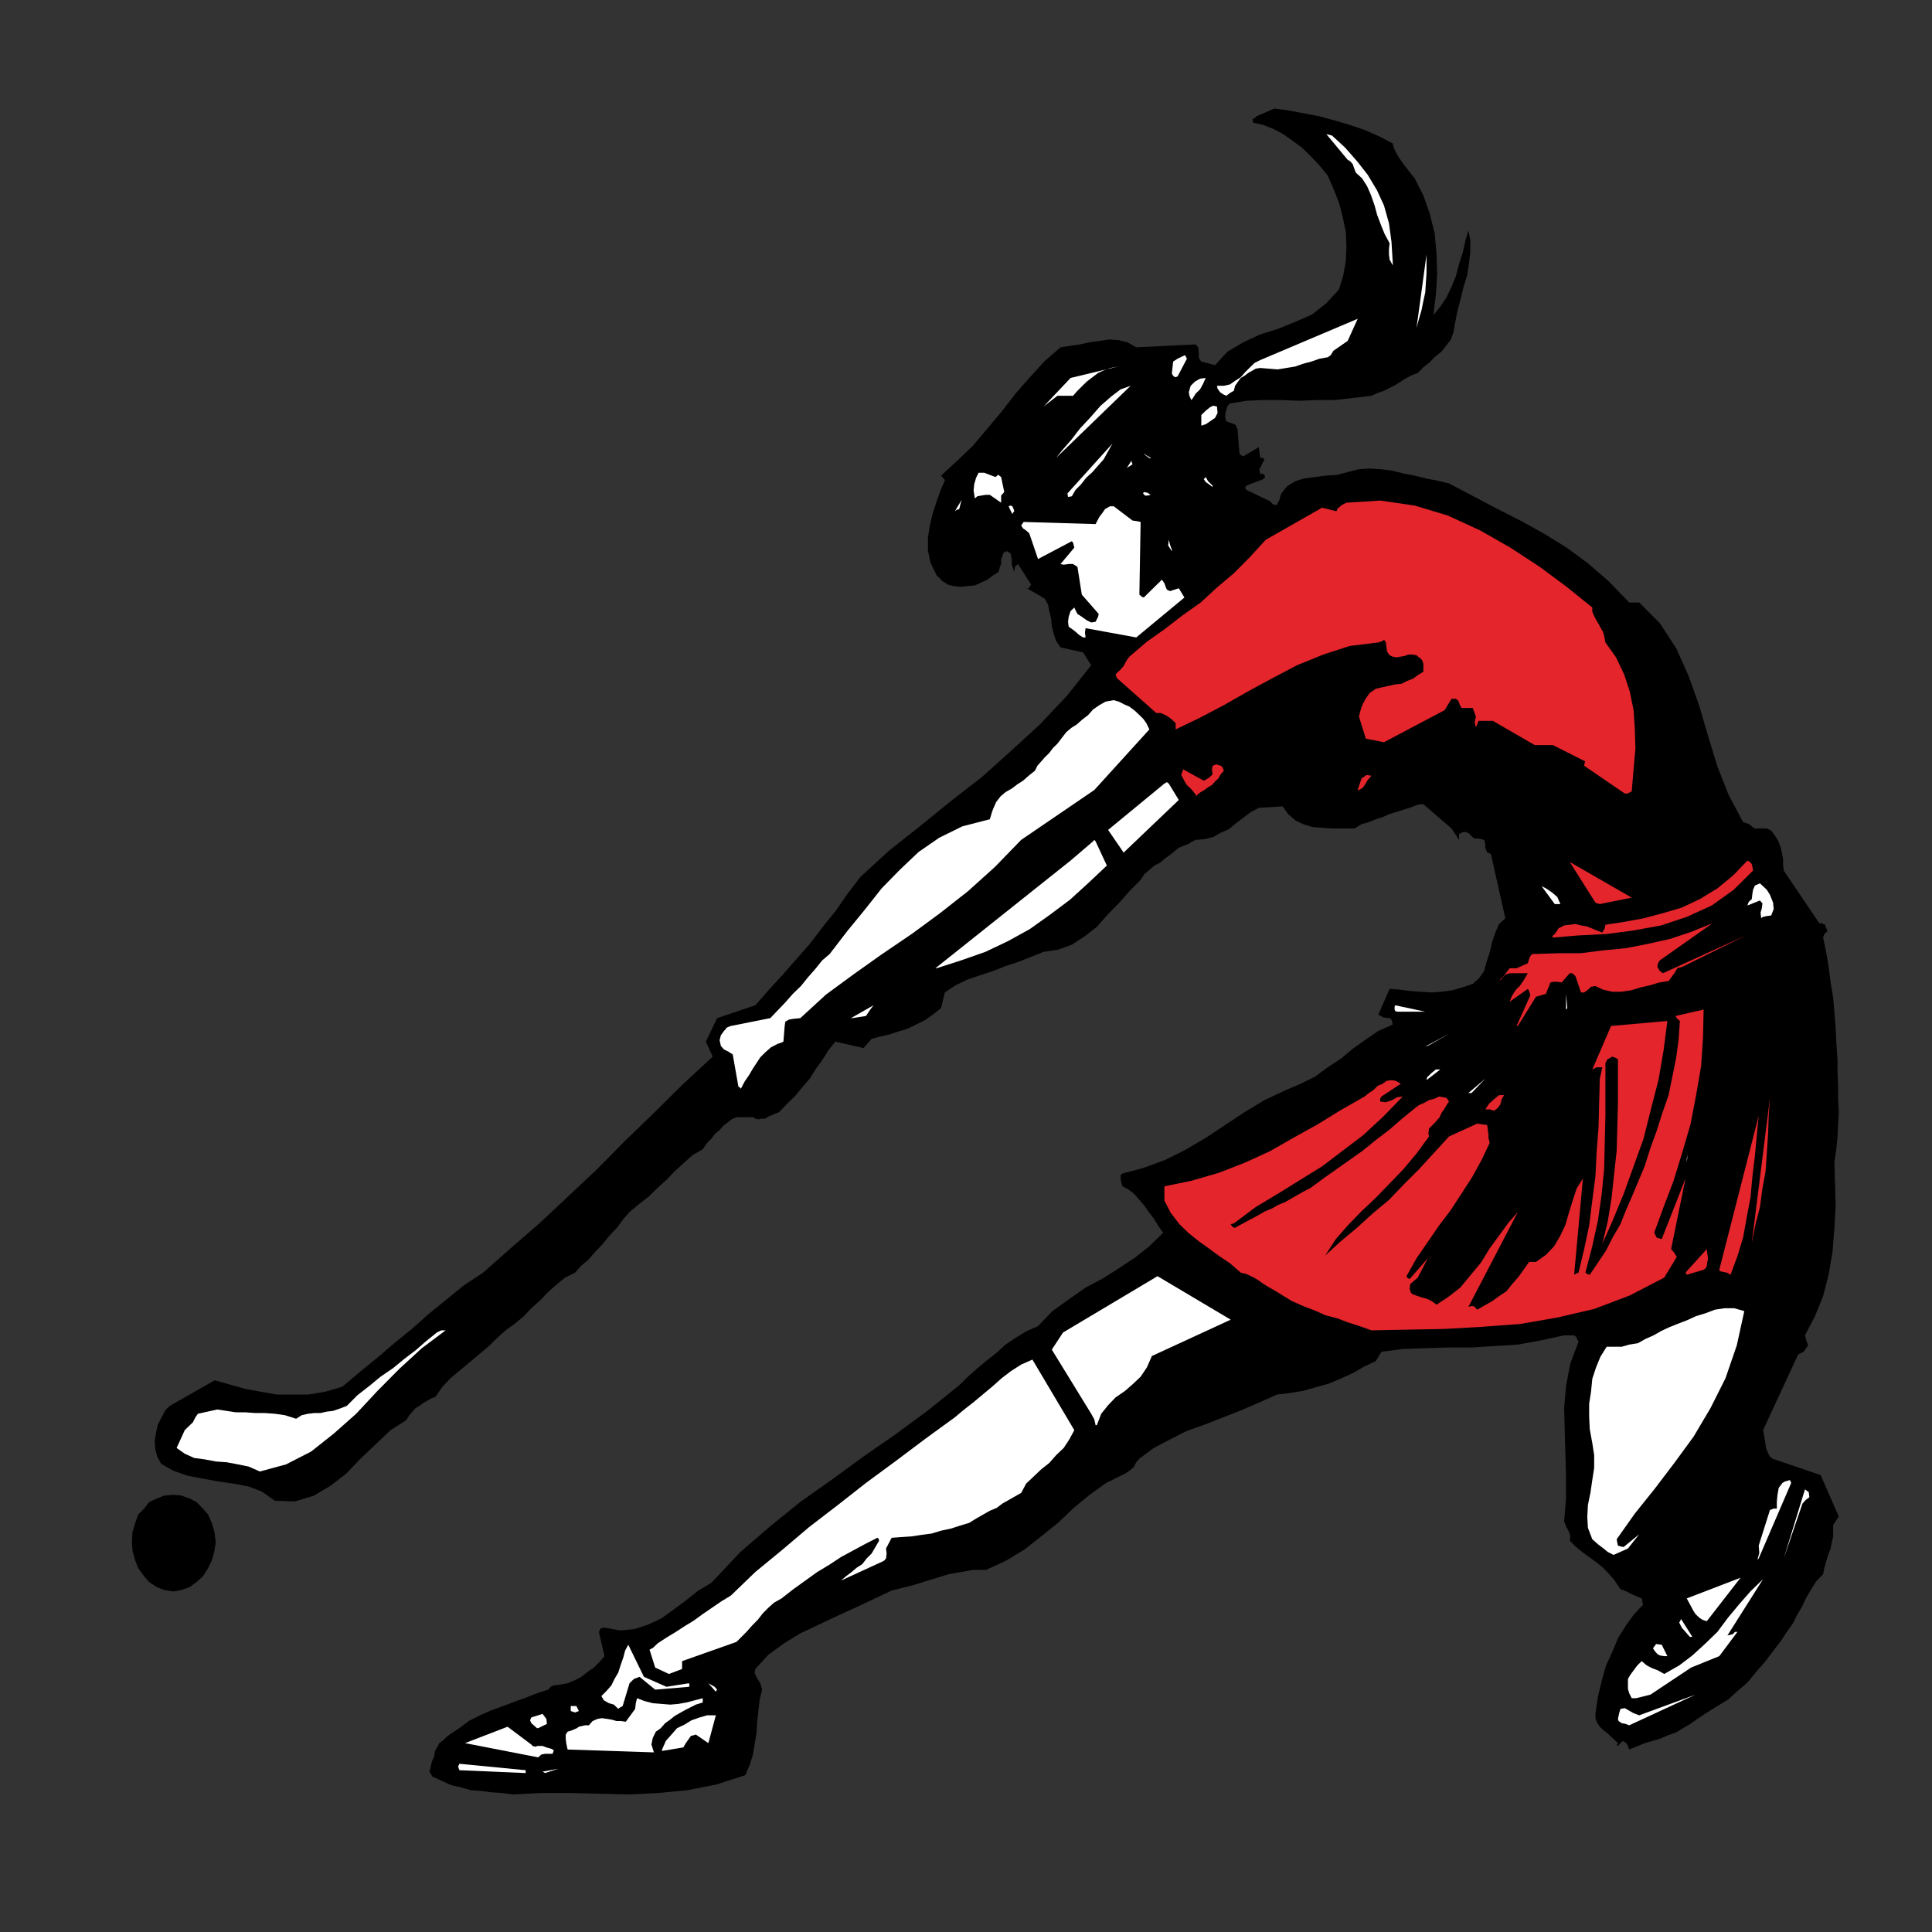 <?xml version="1.0" encoding="utf-8"?>
<!-- Generator: Adobe Illustrator 14.0.0, SVG Export Plug-In . SVG Version: 6.00 Build 43363)  -->
<!DOCTYPE svg PUBLIC "-//W3C//DTD SVG 1.1//EN" "http://www.w3.org/Graphics/SVG/1.1/DTD/svg11.dtd">
<svg version="1.1" id="Calque_1" xmlns="http://www.w3.org/2000/svg" xmlns:xlink="http://www.w3.org/1999/xlink" x="0px" y="0px"
	 width="500px" height="500px" viewBox="0 0 500 500" enable-background="new 0 0 500 500" xml:space="preserve">
<rect x="0" y="0" width="500" height="500" fill="#333333" stroke="none"/>
<g>
	<polygon fill-rule="evenodd" clip-rule="evenodd" points="132.81,464.399 140.095,464.03 147.542,464.03 155.151,464.215 
		162.923,464.399 170.37,464.03 177.979,463.293 185.426,461.818 192.874,459.419 194.007,456.835 194.817,454.254 195.302,451.303 
		195.788,448.534 195.95,445.581 196.274,442.816 196.597,439.863 197.245,437.279 196.759,435.62 195.95,434.327 195.302,433.037 
		195.464,431.932 198.864,428.241 202.912,425.288 207.121,422.704 211.816,420.492 216.511,418.276 221.368,416.063 
		226.063,413.851 230.758,411.635 233.672,410.897 236.586,410.16 239.5,409.238 242.576,408.313 245.491,407.392 248.729,406.839 
		251.805,406.285 255.204,406.285 260.386,403.886 265.242,400.935 269.451,397.615 273.822,394.11 277.87,390.236 281.917,386.914 
		286.288,383.777 291.146,381.379 292.279,380.64 293.412,379.719 294.06,378.426 294.869,377.504 298.594,374.735 302.802,372.523 
		307.173,370.309 311.868,368.649 316.564,366.803 321.259,364.959 325.954,362.929 330.486,360.9 333.724,360.531 337.123,359.977 
		340.363,359.055 343.763,358.133 346.839,356.843 350.076,355.364 352.99,353.705 356.065,352.228 356.715,351.121 
		357.523,349.831 363.19,349.094 369.018,348.909 375.009,348.722 380.999,348.722 386.828,348.353 392.817,347.984 
		398.808,346.878 404.798,345.588 406.255,345.588 407.388,345.588 407.874,345.956 408.521,347.247 406.417,352.784 
		405.283,358.686 404.798,364.406 404.96,370.492 405.121,376.214 405.283,382.116 405.283,387.836 404.798,393.738 
		405.283,395.032 406.094,396.507 406.417,397.615 406.255,398.721 407.713,400.195 409.493,401.674 411.273,402.964 
		413.054,404.255 414.673,405.548 416.293,407.207 417.749,408.87 419.369,411.267 420.826,411.819 422.283,412.56 423.577,413.113 
		424.872,413.666 425.034,414.403 425.196,415.325 422.769,417.908 420.662,420.86 418.72,423.998 417.263,427.504 415.644,431.006 
		414.512,435.067 413.54,439.126 412.893,443.554 412.893,444.659 413.379,445.95 414.025,446.875 414.997,447.797 415.969,448.534 
		416.939,449.456 417.749,450.195 418.72,451.118 418.396,451.671 418.72,451.855 419.043,451.486 419.369,451.118 420.016,450.563 
		420.662,450.933 421.149,451.486 421.635,452.777 425.683,451.118 427.625,450.563 429.567,450.011 431.672,449.087 
		433.777,448.35 435.558,447.243 437.501,446.134 439.281,444.844 441.224,443.554 444.138,441.707 447.214,439.863 
		449.644,437.647 452.233,435.436 454.5,432.669 456.767,430.084 458.871,427.315 460.977,424.551 462.432,422.335 463.889,420.308 
		465.022,418.092 466.318,415.878 467.452,413.481 468.748,411.267 470.042,409.238 471.823,407.392 472.147,405.732 
		472.632,404.07 473.118,402.411 473.766,400.75 474.09,399.09 474.414,397.615 474.414,396.138 474.414,394.663 475.871,392.448 
		471.175,381.747 458.709,377.504 457.899,376.767 457.575,376.029 457.09,374.92 456.929,373.998 456.767,372.893 456.605,371.786 
		456.442,370.861 456.281,370.124 465.346,350.568 465.995,350.199 466.804,349.831 467.291,349.094 467.938,348.168 
		467.452,346.878 467.129,345.588 469.718,340.605 471.823,335.44 473.28,329.719 474.251,324.002 474.737,317.912 475.061,312.01 
		474.898,306.105 474.737,300.757 475.223,297.435 475.547,294.298 475.708,290.977 475.871,287.84 475.708,284.335 
		475.708,281.013 475.547,277.508 475.547,274.189 475.223,269.76 475.061,265.885 474.737,262.011 474.414,258.137 
		473.766,254.262 473.28,250.388 472.632,246.514 471.823,242.641 472.147,241.717 472.957,240.979 472.632,240.242 
		472.309,239.319 471.499,238.95 470.852,238.95 461.623,225.297 461.462,223.822 461.462,222.346 461.139,220.685 460.813,219.21 
		460.166,217.549 459.356,216.258 458.386,214.966 457.252,214.413 454.014,214.413 452.72,213.305 451.101,212.752 
		447.376,205.741 444.461,198.362 442.034,190.429 439.767,182.68 437.015,174.931 433.777,167.736 429.567,161.279 
		424.226,155.928 422.93,155.928 421.635,155.928 416.293,150.394 410.95,145.781 405.444,141.723 399.777,138.217 393.788,134.896 
		387.636,131.76 381.322,128.439 375.009,125.118 371.933,124.379 369.018,123.827 366.104,123.089 363.19,122.536 360.275,121.798 
		357.361,121.428 354.447,121.244 351.695,121.428 348.781,122.167 346.028,122.904 343.114,123.089 340.363,123.458 
		337.449,123.827 335.181,124.565 333.077,125.856 331.62,127.701 331.296,128.623 331.134,129.362 330.811,129.915 
		330.486,130.653 330.001,130.653 329.354,130.468 328.867,129.915 328.706,129.73 322.555,126.779 322.229,126.225 
		322.555,125.671 326.925,124.011 327.411,123.458 327.248,122.904 326.601,122.536 326.115,122.72 325.954,121.428 
		326.439,120.506 326.763,119.768 327.248,119.03 326.763,118.476 326.115,118.476 325.792,115.709 321.744,118.107 
		321.098,117.738 320.771,117.37 320.287,111.097 319.802,109.99 318.991,109.621 318.021,109.251 317.372,109.067 317.049,107.776 
		317.211,106.669 317.534,105.377 318.183,104.455 322.555,103.717 326.925,103.532 331.458,103.532 336.315,103.717 
		340.849,103.532 345.543,103.532 350.238,102.979 354.934,102.425 356.552,101.688 358.171,101.134 359.629,100.396 
		361.084,99.658 362.541,98.736 363.998,97.813 365.456,97.075 366.913,96.522 368.37,95.045 369.989,93.755 371.446,92.278 
		373.065,90.987 374.36,89.327 375.493,87.85 376.143,86.005 376.466,84.16 377.112,80.84 377.923,77.704 378.731,74.382 
		379.703,71.246 380.188,68.11 380.514,65.158 380.514,62.206 380.026,59.623 379.219,62.39 378.569,65.342 377.6,68.294 
		376.789,71.431 375.655,74.198 374.36,76.966 372.742,79.364 370.961,81.578 371.609,76.228 371.933,71.062 371.771,65.527 
		371.284,60.361 369.989,55.195 368.37,50.583 366.104,46.155 363.352,42.65 362.057,40.805 361.41,39.698 360.761,38.407 
		360.438,37.115 356.876,35.27 353.151,33.61 349.268,32.318 345.543,31.211 341.495,30.104 337.61,29.366 333.724,28.628 
		329.84,28.075 325.144,30.104 324.82,30.473 324.497,30.658 324.174,30.842 324.335,31.765 326.925,32.318 329.677,33.425 
		332.105,34.717 334.696,36.562 336.962,38.222 339.229,40.436 341.333,42.65 343.601,45.417 345.059,48.738 346.515,52.428 
		347.485,56.118 348.296,59.993 348.458,63.682 348.296,67.557 347.647,71.246 346.515,74.937 343.275,78.441 339.553,81.394 
		335.343,83.238 330.811,85.083 326.115,86.559 321.744,88.588 317.695,90.987 314.458,94.493 310.897,93.57 310.249,92.647 
		310.249,91.356 310.088,89.88 309.439,89.142 294.06,89.88 291.793,88.588 289.526,88.035 287.098,87.85 284.67,88.219 
		281.917,88.588 279.489,89.142 276.898,89.511 274.47,89.88 270.423,93.385 266.537,97.628 262.813,101.872 259.252,106.484 
		255.527,110.912 251.805,115.34 247.757,119.214 243.548,123.089 243.709,123.273 244.195,123.827 244.519,124.195 
		244.519,124.379 243.386,126.963 242.415,129.73 241.443,132.682 240.633,136.003 240.148,139.14 240.148,142.46 240.795,145.597 
		242.415,148.918 243.224,149.655 243.872,150.394 244.519,150.763 245.329,151.316 246.786,151.685 248.567,151.87 
		250.347,151.685 252.29,151.5 253.909,150.763 255.527,150.025 256.985,148.918 258.442,147.996 258.767,146.704 259.09,145.966 
		259.09,144.858 259.413,143.937 259.737,143.014 260.547,142.645 261.519,143.199 261.842,144.674 261.842,146.15 262.489,147.996 
		262.651,146.704 263.461,145.966 266.861,151.316 266.698,151.5 266.375,152.054 265.89,152.422 265.727,152.238 269.29,154.268 
		270.423,155.006 271.232,156.482 271.556,158.143 272.042,160.172 272.203,162.017 272.689,164.046 273.338,165.891 
		274.47,167.552 280.298,168.843 282.403,172.164 276.089,180.097 269.128,187.477 261.681,194.303 254.071,201.129 
		245.976,207.402 238.043,213.859 230.11,220.132 222.663,226.958 219.425,231.201 216.349,235.629 212.949,239.872 
		209.549,244.302 205.988,248.36 202.426,252.419 198.864,256.293 195.464,260.167 185.588,263.488 182.674,269.575 
		184.455,273.449 176.684,280.645 169.236,288.024 161.79,295.22 154.504,302.6 147.057,309.61 139.771,316.438 132.324,322.896 
		125.039,329.351 120.02,332.672 115.487,336.362 110.953,340.052 106.583,343.927 102.049,347.615 97.516,351.49 92.983,355.18 
		88.612,358.87 84.24,360.163 79.869,360.9 75.661,360.9 71.612,360.9 67.403,360.163 63.355,359.423 59.47,358.317 55.585,357.211 
		43.928,363.853 42.795,364.959 41.823,366.803 40.852,368.649 40.366,370.861 40.042,372.893 40.204,375.107 40.69,376.951 
		41.662,378.797 44.899,380.64 48.624,381.932 52.509,382.671 56.556,383.408 60.442,383.962 64.327,384.699 67.727,385.989 
		71.127,388.389 76.308,388.573 81.164,387.099 85.536,384.515 89.583,381.379 93.308,377.504 97.192,373.814 101.078,370.124 
		105.125,367.543 105.935,366.249 106.745,365.328 107.554,364.406 108.525,363.853 109.497,363.113 110.468,362.561 
		111.439,362.008 112.735,361.453 114.516,358.87 116.621,356.658 119.049,354.627 121.477,352.6 123.906,350.568 126.334,348.537 
		128.601,346.325 130.867,344.295 133.134,342.636 135.4,340.789 137.505,338.577 139.771,336.546 141.876,334.334 143.981,332.487 
		146.248,330.644 148.838,329.351 150.294,327.691 152.238,326.03 154.019,324.002 155.962,321.971 157.742,319.759 
		159.685,317.728 161.304,315.516 162.923,313.669 165.351,311.642 167.941,309.61 170.208,307.396 172.475,305.368 174.58,303.152 
		177.008,300.94 179.275,298.91 181.865,297.435 182.998,295.772 184.131,294.667 185.103,293.376 186.236,292.451 187.208,291.346 
		188.179,290.608 189.312,289.687 190.607,289.134 194.979,289.134 195.464,289.502 196.274,289.687 197.083,289.502 
		198.055,289.502 198.864,288.949 199.835,288.578 200.645,288.209 201.616,287.84 203.721,285.628 205.826,283.598 
		207.606,281.385 209.549,279.17 211.168,276.586 212.787,274.374 214.406,271.79 216.187,269.575 223.473,271.237 225.577,268.838 
		227.682,268.284 230.11,267.731 232.377,266.994 234.805,266.254 237.071,265.147 239.338,264.042 241.443,262.563 
		243.548,260.904 244.519,256.847 247.271,254.999 250.347,253.524 253.586,252.419 256.985,251.31 260.224,250.02 263.623,248.913 
		266.861,247.62 270.099,246.33 273.822,245.776 277.384,244.486 280.784,242.272 283.86,239.872 286.611,236.736 289.526,233.784 
		292.279,230.648 295.192,227.696 296.164,226.22 297.46,225.113 298.756,224.006 300.213,223.268 301.506,222.162 302.802,221.239 
		303.936,220.316 305.069,219.394 306.363,218.841 307.496,218.471 308.307,217.918 309.439,217.365 311.706,217.18 
		313.973,216.627 315.915,215.52 318.021,214.598 319.802,213.121 321.744,211.646 323.687,210.169 325.792,209.063 
		331.943,208.693 333.4,210.723 335.343,212.383 337.286,213.305 339.715,214.043 342.144,214.228 344.733,214.413 347.485,214.413 
		350.562,214.413 352.343,213.305 354.285,212.752 356.065,212.015 357.847,211.46 359.465,210.723 361.248,210.169 
		363.028,209.616 364.81,209.063 365.78,208.693 366.751,208.324 367.562,208.14 368.37,208.14 375.655,214.413 377.6,217.365 
		377.6,215.888 378.569,215.335 379.38,215.335 380.188,215.704 380.676,216.258 381.484,216.996 382.618,216.996 384.075,217.365 
		384.236,217.733 384.398,218.471 384.398,219.394 384.883,220.685 385.209,220.685 385.855,221.055 389.579,237.658 
		387.959,239.135 386.989,241.349 386.179,243.747 385.532,246.514 384.722,248.913 384.075,251.31 382.779,253.156 381.16,254.631 
		378.408,255.556 375.818,256.293 373.065,256.662 370.476,256.847 367.724,256.662 364.971,256.478 362.218,256.109 
		359.629,255.925 356.715,262.563 358.008,263.305 359.629,263.488 360.114,263.857 360.438,265.147 356.715,266.81 
		353.476,269.022 350.076,271.422 347,274.005 343.601,276.218 340.363,278.617 336.639,280.46 332.753,282.123 327.248,284.703 
		322.067,287.84 317.049,291.161 312.031,294.482 306.688,297.619 301.506,300.203 296.003,302.231 290.497,303.706 
		290.013,304.078 290.013,305 290.174,305.921 290.497,307.027 291.954,307.767 293.412,308.873 294.707,310.348 296.164,312.01 
		297.298,313.669 298.594,315.332 299.726,317.175 301.021,319.021 297.46,322.524 293.735,325.477 289.526,328.244 
		285.479,330.828 280.946,333.225 276.737,336.178 272.365,339.314 268.642,343.189 265.727,344.479 262.976,346.141 
		260.224,347.984 257.794,350.199 255.204,352.228 252.776,354.259 250.509,356.286 248.242,358.502 239.986,365.144 
		231.729,371.229 223.473,376.951 215.377,382.855 207.282,388.573 199.512,394.848 191.579,401.674 184.131,409.607 
		180.731,411.635 177.493,414.219 174.255,416.617 171.179,418.83 167.618,420.492 164.218,421.598 160.495,421.967 
		156.447,421.229 155.476,421.414 154.989,422.335 156.447,428.609 155.151,430.084 153.695,431.562 152.076,432.669 
		150.457,433.959 148.676,434.881 146.895,435.62 144.952,435.989 143.333,436.173 142.524,436.542 141.876,437.279 
		138.962,438.201 136.21,439.311 133.134,440.416 130.219,441.522 127.144,442.632 124.229,443.922 121.315,445.396 
		118.887,447.243 117.753,447.98 116.621,448.719 115.648,449.456 114.677,450.38 113.706,451.118 113.22,452.04 112.572,453.146 
		112.411,454.438 111.763,455.913 111.439,457.388 111.116,458.497 111.925,459.787 114.354,460.894 116.782,462.003 
		119.21,462.556 121.801,463.293 124.391,463.478 127.144,463.847 129.896,464.03 132.81,464.399 	"/>
	<polygon fill-rule="evenodd" clip-rule="evenodd" fill="#FFFFFF" points="136.048,458.866 136.048,458.497 136.048,458.129 
		118.887,456.466 118.563,457.203 118.887,458.129 136.048,458.866 	"/>
	<polygon fill-rule="evenodd" clip-rule="evenodd" fill="#FFFFFF" points="141.067,458.866 144.466,457.76 140.419,458.497 
		140.743,458.682 141.067,458.866 	"/>
	<polygon fill-rule="evenodd" clip-rule="evenodd" fill="#FFFFFF" points="139.286,454.807 140.095,454.069 141.067,453.886 
		142.038,453.886 143.009,453.886 143.333,452.961 142.686,452.593 141.39,452.224 140.419,451.855 139.124,451.855 138.477,452.04 
		137.829,451.855 137.505,451.486 131.353,446.875 120.344,451.118 139.286,454.807 	"/>
	<polygon fill-rule="evenodd" clip-rule="evenodd" fill="#FFFFFF" points="169.236,453.515 168.589,451.486 168.913,449.824 
		169.723,448.165 171.018,447.243 172.151,445.95 173.446,445.028 174.58,444.106 175.874,443.369 177.17,442.632 178.627,441.891 
		180.084,441.153 181.865,440.601 181.865,440.232 181.865,439.495 179.76,440.048 177.656,440.601 175.551,440.97 173.446,441.153 
		171.179,440.97 168.913,440.785 166.808,440.232 164.866,439.495 164.542,440.785 164.38,442.26 161.952,445.581 160.656,445.396 
		159.523,445.396 158.228,445.028 157.094,444.844 155.799,444.659 154.666,444.844 153.371,445.396 152.399,446.506 
		151.428,446.506 150.619,446.69 149.809,446.875 149.323,447.243 148.028,447.797 146.895,448.165 146.41,448.902 146.41,450.011 
		146.571,451.303 146.895,452.777 169.236,453.515 	"/>
	<polygon fill-rule="evenodd" clip-rule="evenodd" fill="#FFFFFF" points="171.341,453.146 176.847,452.224 177.493,451.118 
		178.141,450.195 178.789,449.271 180.084,448.902 183.322,451.118 185.265,443.922 182.998,443.922 181.055,444.476 
		178.95,445.213 177.17,446.322 175.227,447.243 173.771,448.902 172.313,450.563 171.341,452.777 171.341,452.961 171.341,453.146 
			"/>
	<polygon fill-rule="evenodd" clip-rule="evenodd" fill="#FFFFFF" points="139.286,447.243 140.419,446.69 141.552,446.134 
		141.39,444.844 140.419,443.554 137.505,444.476 137.181,445.213 137.505,445.95 138.152,446.506 138.962,447.243 139.124,447.243 
		139.286,447.243 	"/>
	<polygon fill-rule="evenodd" clip-rule="evenodd" fill="#FFFFFF" points="421.635,446.506 438.797,438.569 424.226,443.922 
		422.769,443.369 421.796,442.816 420.501,442.075 419.369,442.26 419.043,443.369 418.72,444.844 418.882,445.396 419.692,445.95 
		420.662,446.134 421.635,446.506 	"/>
	<polygon fill-rule="evenodd" clip-rule="evenodd" fill="#FFFFFF" points="148.838,443.185 149.323,443 149.809,442.816 
		149.161,441.522 147.704,441.522 147.704,442.816 148.838,443.185 	"/>
	<polygon fill-rule="evenodd" clip-rule="evenodd" fill="#FFFFFF" points="160.495,441.891 160.818,441.707 161.142,441.522 
		162.923,435.62 164.056,434.512 165.513,433.959 169.561,437.279 178.303,436.542 178.465,436.173 178.303,435.62 172.475,436.542 
		166.646,433.959 162.599,425.657 161.79,427.132 161.304,428.979 160.656,430.821 160.009,432.853 159.037,434.512 
		158.228,436.173 156.933,437.647 155.637,438.941 156.285,440.048 157.581,440.785 158.875,441.153 160.009,442.26 160.17,442.075 
		160.495,441.891 	"/>
	<polygon fill-rule="evenodd" clip-rule="evenodd" fill="#FFFFFF" points="423.415,439.495 427.14,438.569 437.663,431.562 
		444.948,428.609 449.644,422.335 448.995,422.335 448.51,422.889 447.863,423.072 447.053,423.257 456.281,408.682 
		453.043,411.819 450.129,415.141 447.214,418.646 444.461,422.335 441.224,425.473 437.986,428.426 434.587,431.006 
		430.701,433.222 429.082,432.3 427.625,431.746 426.168,431.006 424.872,429.9 423.738,431.006 422.769,432.3 421.958,433.406 
		421.312,434.512 421.312,435.62 421.312,437.095 421.635,438.201 422.283,439.495 423.092,439.495 423.415,439.495 	"/>
	<polygon fill-rule="evenodd" clip-rule="evenodd" fill="#FFFFFF" points="185.588,437.279 184.941,436.542 184.293,436.173 
		183.322,435.62 182.998,435.252 185.265,437.832 185.426,437.464 185.588,437.279 	"/>
	<polygon fill-rule="evenodd" clip-rule="evenodd" fill="#FFFFFF" points="173.123,433.222 176.522,431.932 176.522,431.006 
		176.522,429.9 190.607,424.92 191.902,423.626 193.359,422.151 194.655,420.677 196.111,419.198 197.407,417.539 198.864,416.063 
		200.321,414.771 202.264,413.666 205.34,411.267 208.416,409.054 211.492,406.839 214.567,404.992 217.644,402.964 220.72,401.305 
		223.796,399.643 227.034,397.983 227.357,398.168 227.521,398.721 226.548,400.381 225.577,402.043 224.282,403.333 
		223.148,404.808 221.691,405.732 220.396,406.839 218.939,407.944 217.644,409.054 228.491,404.07 228.814,403.886 
		229.301,403.333 229.462,402.043 229.301,400.75 230.758,397.983 233.187,397.8 235.938,397.615 238.367,397.244 241.12,396.875 
		243.548,396.138 246.138,395.585 248.405,394.848 250.833,394.11 252.614,393.001 254.557,391.895 256.176,390.974 
		257.956,390.236 259.413,389.126 261.032,388.205 262.651,387.283 264.271,386.361 265.565,383.962 267.509,382.116 
		269.451,380.271 271.556,378.61 273.338,376.582 275.279,374.735 276.737,372.523 278.032,370.124 267.185,351.858 
		264.271,353.152 261.681,354.812 259.252,356.658 256.985,358.686 254.557,360.716 252.128,362.745 249.538,364.774 
		247.109,366.803 239.5,372.339 231.891,378.057 224.12,383.777 216.834,389.495 209.387,395.217 202.426,401.118 195.464,406.839 
		189.15,412.929 186.722,414.403 184.293,416.063 181.865,417.724 179.598,419.383 177.17,420.86 174.903,422.335 172.475,423.813 
		170.208,425.288 169.075,426.395 168.104,426.947 169.561,431.562 173.123,433.222 	"/>
	<polygon fill-rule="evenodd" clip-rule="evenodd" fill="#FFFFFF" points="430.701,428.609 431.024,428.609 431.511,428.609 
		430.054,425.657 428.598,425.473 427.787,426.578 428.272,427.315 428.921,428.057 429.567,428.426 430.701,428.609 	"/>
	<polygon fill-rule="evenodd" clip-rule="evenodd" fill="#FFFFFF" points="434.425,425.657 433.615,424.735 432.968,423.998 
		434.425,425.657 	"/>
	<polygon fill-rule="evenodd" clip-rule="evenodd" fill="#FFFFFF" points="437.986,423.626 435.071,419.014 434.587,419.937 
		435.234,421.229 436.205,422.335 437.339,423.626 437.663,423.626 437.986,423.626 	"/>
	<polygon fill-rule="evenodd" clip-rule="evenodd" fill="#FFFFFF" points="451.424,419.568 455.148,414.956 451.424,419.568 	"/>
	<polygon fill-rule="evenodd" clip-rule="evenodd" fill="#FFFFFF" points="441.711,419.568 450.452,408.313 436.528,413.666 
		438.31,416.986 438.797,417.724 439.767,418.646 440.577,419.198 441.711,419.568 	"/>
	<polygon fill-rule="evenodd" clip-rule="evenodd" fill="#FFFFFF" points="455.148,403.333 463.565,383.777 463.242,383.04 
		462.596,383.225 461.947,383.408 461.3,383.777 460.328,385.067 460.005,386.914 459.843,388.573 459.843,390.42 459.032,390.42 
		458.063,390.789 455.148,400.012 455.31,401.858 454.823,403.701 454.985,403.518 455.148,403.333 	"/>
	<polygon fill-rule="evenodd" clip-rule="evenodd" fill="#FFFFFF" points="461.623,403.333 466.48,389.126 467.291,388.205 
		468.261,387.468 468.099,386.174 467.129,385.437 461.623,403.333 	"/>
	<polygon fill-rule="evenodd" clip-rule="evenodd" fill="#FFFFFF" points="417.587,402.411 421.312,400.75 424.226,397.06 
		420.178,400.381 419.369,400.195 418.72,400.012 418.559,399.274 418.396,398.353 423.092,391.711 428.272,385.252 
		433.453,378.426 438.31,371.786 442.681,364.406 446.567,356.658 449.482,348.168 451.424,339.314 448.833,338.577 
		446.244,338.577 443.814,338.946 441.386,339.867 438.958,340.605 436.528,341.713 434.101,342.636 431.835,343.558 
		429.892,344.479 427.948,345.588 425.845,346.51 423.902,347.615 421.635,347.984 419.692,348.537 417.587,348.537 
		415.806,348.537 414.187,351.121 413.054,353.89 412.083,356.843 411.759,360.163 411.273,363.298 411.273,366.618 
		411.436,369.939 412.083,373.445 412.568,376.582 412.568,379.902 412.083,383.04 411.597,386.361 410.95,389.495 410.787,392.632 
		410.95,395.4 412.083,398.353 413.54,399.643 414.997,400.75 416.13,401.674 417.587,402.411 	"/>
	<polygon fill-rule="evenodd" clip-rule="evenodd" fill="#FFFFFF" points="67.241,380.825 74.042,378.981 80.517,375.661 
		86.345,371.046 92.174,365.881 97.678,359.977 103.345,354.259 109.173,348.909 115.325,344.295 114.192,344.295 113.058,344.848 
		110.306,347.063 107.554,349.462 104.64,351.674 101.726,354.074 98.487,356.286 95.574,358.686 92.497,361.085 89.745,363.853 
		87.803,364.591 86.184,365.144 84.565,365.328 82.946,365.696 81.327,365.696 79.708,365.881 78.089,366.249 76.631,367.171 
		73.717,366.249 71.127,365.881 68.537,365.696 66.108,365.696 63.518,365.512 61.089,365.512 58.661,365.144 56.232,364.774 
		51.213,365.881 50.566,366.803 49.918,368.096 48.947,369.018 47.813,370.124 45.709,374.735 47.813,376.214 50.243,377.319 
		52.994,377.688 55.909,378.241 58.661,378.426 61.575,378.981 64.327,379.534 67.241,380.825 	"/>
	<polygon fill-rule="evenodd" clip-rule="evenodd" fill="#FFFFFF" points="283.86,368.834 284.993,365.881 286.774,363.666 
		288.717,361.639 291.146,359.977 293.25,358.133 295.192,356.286 296.811,353.89 298.106,350.937 318.506,341.529 299.563,330.275 
		275.118,344.848 272.203,349.278 282.403,365.881 283.212,367.355 283.535,368.834 283.699,368.834 283.86,368.834 	"/>
	<polygon fill-rule="evenodd" clip-rule="evenodd" fill="#FFFFFF" points="309.116,353.521 324.335,345.219 309.116,353.521 	"/>
	<polygon fill-rule="evenodd" clip-rule="evenodd" fill="#E4252B" points="354.934,344.295 364.161,344.11 373.875,343.927 
		383.59,343.373 393.465,342.636 403.018,340.974 412.568,338.762 421.796,335.256 430.701,330.644 433.938,325.293 
		433.291,324.187 432.481,323.265 436.205,305 430.054,320.681 428.759,320.313 428.11,319.021 430.539,312.379 433.129,305.553 
		435.396,298.172 437.501,290.977 438.958,283.413 440.254,275.849 440.738,268.469 440.9,261.273 433.615,262.936 433.938,263.488 
		434.748,264.226 434.425,269.022 433.777,273.817 432.806,278.617 431.835,283.413 430.216,288.024 428.759,292.639 
		427.14,297.066 425.683,301.678 424.063,305.553 422.445,309.426 420.826,313.116 419.369,316.807 417.425,320.128 
		415.644,323.634 413.54,326.77 411.436,329.903 410.787,329.719 410.303,329.351 412.083,322.524 413.54,315.885 414.512,309.058 
		415.159,302.415 415.32,295.404 415.482,288.762 415.482,281.754 415.482,275.111 415.969,274.189 417.263,273.449 
		418.235,273.817 418.72,274.189 418.72,279.723 418.72,285.628 418.559,291.714 418.396,297.804 417.749,303.706 417.102,309.795 
		416.13,315.885 414.673,321.971 417.425,315.7 420.178,309.058 422.769,301.862 425.359,294.667 427.302,286.918 429.244,279.354 
		430.539,271.79 431.511,264.226 416.939,265.517 412.083,276.771 413.216,276.218 414.673,276.218 414.025,279.17 413.863,285.259 
		413.702,291.714 413.216,297.988 412.893,304.446 412.083,310.718 411.273,317.175 409.978,323.265 408.521,329.351 
		408.036,329.534 407.388,329.903 409.654,305 408.036,307.58 407.063,310.533 406.094,313.669 405.121,316.99 403.826,319.759 
		402.207,322.524 400.104,324.739 397.512,326.585 396.378,326.585 395.731,326.585 394.436,328.429 392.979,330.46 391.36,332.303 
		389.902,334.149 387.959,335.44 386.179,336.73 384.236,337.84 382.295,338.946 381.646,338.209 381.322,338.024 380.676,338.024 
		380.026,338.209 392.817,313.669 390.389,316.438 387.959,319.759 385.532,323.08 383.265,326.77 380.514,330.091 377.923,333.225 
		374.847,335.624 371.771,337.655 370.799,336.915 369.827,336.362 368.856,335.993 368.047,335.809 366.428,335.256 
		365.456,334.887 365.133,334.519 364.81,333.594 364.971,332.303 365.618,331.75 366.267,331.197 366.913,330.644 369.504,325.661 
		364.81,331.013 364.161,330.644 363.998,330.275 366.59,325.661 369.504,321.418 372.417,317.175 375.493,313.116 378.246,308.873 
		380.999,304.631 383.426,300.203 385.532,295.772 385.209,294.482 385.209,293.561 385.046,292.451 384.883,291.161 
		382.295,290.793 375.009,294.113 371.123,298.356 367.237,302.6 363.352,306.475 359.465,310.533 355.258,314.038 351.209,317.728 
		347,321.233 342.952,324.924 345.705,320.681 348.942,316.99 352.343,313.484 356.065,309.979 359.629,306.29 363.19,302.6 
		366.59,298.541 369.827,294.113 369.666,293.376 369.827,292.083 371.284,290.608 372.58,289.134 373.065,288.024 373.713,287.103 
		374.36,285.996 375.009,285.072 374.36,284.15 373.551,283.966 372.417,283.781 371.284,284.335 369.827,284.703 368.532,285.443 
		367.237,285.996 366.267,286.733 362.867,289.502 359.465,292.451 356.065,295.035 352.666,297.804 349.268,300.203 345.866,302.6 
		342.467,305 339.229,307.396 337.449,308.32 335.83,309.241 334.21,310.163 332.591,311.086 330.811,311.826 329.191,312.747 
		327.411,313.484 325.792,314.406 319.641,317.728 319.314,317.728 318.83,317.359 318.506,316.807 319.314,316.622 
		324.981,312.379 330.811,308.873 336.477,305.368 342.144,301.862 347.485,297.804 352.828,293.745 358.008,288.949 
		363.028,283.781 361.571,283.966 360.275,284.703 358.657,285.259 357.2,285.072 357.2,284.335 357.523,283.781 362.541,280.46 
		361.248,279.723 360.114,279.538 358.818,279.723 357.847,280.46 356.552,281.013 355.419,282.123 354.285,282.86 353.151,283.781 
		347,287.287 341.01,290.977 334.696,294.482 328.544,297.988 322.067,300.94 315.431,303.521 308.469,305.553 301.345,307.027 
		301.345,310.718 302.963,313.854 305.23,316.807 307.496,319.021 310.249,321.233 312.839,323.08 315.592,325.108 318.345,326.954 
		321.098,329.351 322.555,329.719 324.174,330.46 325.468,331.197 326.763,332.119 327.896,332.856 329.191,333.594 
		330.486,334.334 331.943,335.256 334.373,336.73 337.286,338.024 340.199,339.13 343.114,340.421 346.028,341.158 348.942,342.268 
		351.857,343.189 354.934,344.295 	"/>
	<polygon fill-rule="evenodd" clip-rule="evenodd" fill="#E4252B" points="436.528,329.903 440.9,328.613 441.386,328.244 
		441.711,327.691 441.873,326.585 442.034,325.661 441.873,324.556 441.711,323.265 436.205,329.351 436.367,329.534 
		436.528,329.903 	"/>
	<polygon fill-rule="evenodd" clip-rule="evenodd" fill="#E4252B" points="447.863,329.903 449.644,325.108 451.101,320.313 
		452.072,314.959 453.043,309.795 453.528,304.446 454.176,299.094 454.662,293.745 455.148,288.762 444.948,328.613 
		445.11,328.981 445.919,329.166 446.891,329.351 447.863,329.903 	"/>
	<polygon fill-rule="evenodd" clip-rule="evenodd" fill="#E4252B" points="453.366,321.603 454.338,316.807 455.472,312.379 
		456.119,307.58 456.929,303.152 457.252,298.356 457.575,293.561 457.738,288.762 458.063,284.15 453.366,321.603 	"/>
	<polygon fill-rule="evenodd" clip-rule="evenodd" fill="#FFFFFF" points="436.528,300.757 436.528,299.831 436.854,298.726 
		436.69,299.463 436.528,300.757 	"/>
	<polygon fill-rule="evenodd" clip-rule="evenodd" fill="#E4252B" points="385.209,287.103 385.532,287.103 386.665,287.471 
		387.636,286.733 388.284,285.813 388.608,284.519 389.255,283.413 387.959,283.413 386.828,284.335 385.37,285.628 
		384.398,287.103 384.722,287.103 385.209,287.103 	"/>
	<polygon fill-rule="evenodd" clip-rule="evenodd" fill="#FFFFFF" points="380.837,282.86 384.398,279.17 380.026,282.86 
		380.35,282.86 380.837,282.86 	"/>
	<polygon fill-rule="evenodd" clip-rule="evenodd" fill="#FFFFFF" points="191.741,281.754 192.712,279.907 193.845,278.248 
		194.817,276.586 195.788,275.111 196.759,273.634 198.055,272.343 199.512,271.053 201.292,270.131 201.94,269.943 202.75,269.575 
		203.073,265.517 203.235,264.41 204.207,263.857 205.34,263.673 207.121,263.488 213.758,257.399 221.044,252.05 228.33,246.882 
		235.938,241.717 243.224,236.367 250.509,230.648 257.471,224.375 264.271,217.365 283.212,204.45 297.46,188.768 296.649,187.107 
		295.841,186.001 294.707,184.894 293.735,183.971 292.279,182.864 290.983,182.311 289.526,181.573 288.231,181.204 
		286.127,181.573 284.508,182.496 282.889,183.603 281.594,185.078 280.137,186.185 278.679,187.477 277.222,188.399 
		275.927,189.506 274.795,190.982 273.661,192.458 272.527,193.565 271.556,194.856 270.423,195.963 269.451,197.07 
		268.479,198.177 267.833,199.469 266.214,200.76 264.757,202.051 263.299,202.974 261.842,204.081 260.224,205.004 258.928,206.11 
		257.794,207.586 256.985,209.432 256.661,210.354 256.176,212.015 249.052,213.859 243.062,216.811 237.719,220.501 
		232.862,225.113 228.167,229.91 223.796,235.445 219.263,240.979 214.73,246.882 212.787,248.544 211.006,250.757 209.064,252.972 
		207.282,255.187 205.178,257.215 203.235,259.43 201.292,261.458 199.35,263.488 189.15,265.517 188.179,265.885 187.37,266.81 
		186.56,267.916 186.236,269.206 186.56,270.684 187.37,271.605 188.502,272.159 189.636,272.896 191.093,281.197 191.417,281.385 
		191.741,281.754 	"/>
	<polygon fill-rule="evenodd" clip-rule="evenodd" fill="#FFFFFF" points="399.777,280.829 404.475,270.868 399.777,280.829 	"/>
	<polygon fill-rule="evenodd" clip-rule="evenodd" fill="#FFFFFF" points="369.181,279.538 372.742,276.771 371.609,276.771 
		370.476,277.695 369.343,278.801 369.181,279.538 	"/>
	<polygon fill-rule="evenodd" clip-rule="evenodd" fill="#FFFFFF" points="380.026,274.189 388.446,264.226 380.026,274.189 	"/>
	<polygon fill-rule="evenodd" clip-rule="evenodd" fill="#FFFFFF" points="369.827,270.5 375.009,267.547 369.504,270.5 
		369.343,270.5 369.018,270.868 368.856,270.868 369.827,270.5 	"/>
	<polygon fill-rule="evenodd" clip-rule="evenodd" fill="#E4252B" points="392.817,265.517 397.512,257.952 400.104,257.215 
		400.427,256.293 400.911,255.187 401.234,254.262 402.045,254.078 403.018,254.078 404.149,254.262 405.121,253.156 
		406.255,251.866 406.902,251.866 407.713,252.604 409.169,256.847 409.978,256.847 410.787,256.293 411.759,255.371 
		412.893,255.187 414.836,256.109 417.263,256.662 419.53,256.662 422.119,256.293 424.549,255.556 426.979,254.999 
		429.405,254.262 431.835,253.894 432.644,252.787 433.453,251.682 434.101,250.573 435.396,250.204 452.233,241.901 
		430.378,251.866 429.567,251.31 428.921,250.204 429.082,249.282 429.567,248.544 443.168,238.95 437.663,241.164 432.158,243.009 
		426.329,244.302 420.662,245.408 414.836,245.961 409.007,246.698 403.18,246.698 397.512,246.882 396.54,246.882 396.055,247.436 
		395.731,248.176 395.408,249.282 392.494,250.573 391.684,250.573 390.712,250.573 389.417,252.234 388.122,253.894 
		388.446,253.156 389.094,252.787 389.579,252.234 390.712,251.866 395.408,251.866 394.436,253.524 393.302,255.187 
		392.494,255.925 391.846,256.847 391.198,257.952 390.712,259.245 395.408,255.925 395.731,256.478 396.055,257.584 
		392.494,265.517 392.655,265.517 392.817,265.517 	"/>
	<polygon fill-rule="evenodd" clip-rule="evenodd" fill="#FFFFFF" points="220.558,263.488 224.12,262.936 225.091,261.458 
		226.063,260.167 220.235,263.488 220.396,263.488 220.558,263.488 	"/>
	<polygon fill-rule="evenodd" clip-rule="evenodd" fill="#FFFFFF" points="361.571,261.826 368.856,261.826 361.084,260.167 
		360.923,260.536 360.923,261.273 361.084,261.642 361.571,261.826 	"/>
	<polygon fill-rule="evenodd" clip-rule="evenodd" fill="#FFFFFF" points="405.606,260.904 405.283,257.215 405.283,261.273 
		405.444,261.089 405.606,260.904 	"/>
	<polygon fill-rule="evenodd" clip-rule="evenodd" fill="#FFFFFF" points="242.415,250.573 248.729,248.544 255.043,246.33 
		260.87,243.562 266.537,240.427 271.718,236.736 276.898,232.861 281.755,228.435 286.45,224.006 283.535,217.733 283.212,217.365 
		282.889,217.733 277.061,222.714 242.091,250.573 242.252,250.573 242.415,250.573 	"/>
	<polygon fill-rule="evenodd" clip-rule="evenodd" fill="#E4252B" points="401.884,242.641 408.521,242.087 415.806,241.717 
		422.769,240.795 429.892,239.503 436.528,237.29 443.004,234.338 448.672,230.278 453.69,225.297 453.528,224.375 453.366,223.637 
		452.881,223.083 452.233,222.714 448.51,226.589 444.461,229.91 439.928,232.677 435.234,234.891 430.216,236.367 425.359,237.658 
		420.339,238.582 415.482,239.319 415.32,240.242 414.673,241.349 413.216,240.795 411.921,240.242 410.464,239.688 
		409.169,239.503 407.713,239.135 406.255,239.319 404.798,239.503 403.341,240.242 403.018,240.795 402.368,241.717 
		401.722,242.272 401.884,242.641 	"/>
	<polygon fill-rule="evenodd" clip-rule="evenodd" fill="#FFFFFF" points="456.281,237.29 457.09,237.105 458.386,236.921 
		459.032,235.261 458.871,233.6 458.063,231.571 457.252,230.278 456.281,229.357 455.472,228.619 454.176,229.172 453.69,230.278 
		453.528,231.201 453.366,232.677 452.557,233.416 452.233,234.338 455.472,233.046 456.119,233.784 455.956,235.076 
		455.633,236.183 455.795,237.658 455.956,237.474 456.281,237.29 	"/>
	<polygon fill-rule="evenodd" clip-rule="evenodd" fill="#FFFFFF" points="402.692,233.969 403.18,233.969 403.826,233.969 
		403.018,232.124 401.722,231.017 400.104,229.91 398.969,229.357 402.368,233.969 402.53,233.969 402.692,233.969 	"/>
	<polygon fill-rule="evenodd" clip-rule="evenodd" fill="#E4252B" points="414.025,233.969 422.283,232.309 406.255,223.083 
		412.893,233.6 413.379,233.784 414.025,233.969 	"/>
	<polygon fill-rule="evenodd" clip-rule="evenodd" fill="#FFFFFF" points="291.146,220.316 305.069,207.033 302.479,202.79 
		301.993,202.421 301.345,202.79 286.774,214.782 290.821,220.685 290.983,220.501 291.146,220.316 	"/>
	<polygon fill-rule="evenodd" clip-rule="evenodd" fill="#E4252B" points="309.763,205.741 310.735,205.004 311.706,204.45 
		312.678,203.712 313.649,203.159 314.458,202.237 315.269,201.498 315.915,200.392 316.726,199.469 316.401,198.546 
		315.915,198.177 314.782,197.809 313.812,198.177 313.649,199.1 313.812,200.392 312.839,201.314 311.545,202.051 306.202,199.1 
		305.716,200.576 306.688,202.421 307.173,203.159 308.145,204.081 308.954,205.004 309.763,206.11 309.763,205.926 
		309.763,205.741 	"/>
	<polygon fill-rule="evenodd" clip-rule="evenodd" fill="#FFFFFF" points="391.684,205.373 382.295,196.517 391.684,205.373 	"/>
	<polygon fill-rule="evenodd" clip-rule="evenodd" fill="#E4252B" points="420.501,205.373 421.149,205.373 422.283,204.819 
		422.769,199.1 423.253,193.75 423.092,188.584 422.769,183.787 421.796,178.99 420.339,174.563 418.235,170.134 415.482,166.26 
		415.159,164.599 414.836,163.492 414.187,162.386 413.702,161.463 413.054,160.356 412.568,159.434 412.083,158.327 
		412.083,157.219 405.444,151.87 398.484,146.704 390.874,141.723 383.103,137.294 374.686,133.42 366.104,130.837 357.2,129.546 
		348.458,130.1 347.324,130.653 346.677,131.207 346.189,131.576 345.866,132.313 342.144,131.391 327.573,139.693 323.524,144.121 
		319.314,148.364 314.945,152.054 310.735,155.928 306.04,159.249 301.506,162.754 296.811,166.075 292.279,169.95 291.47,171.057 
		290.821,172.349 290.013,173.271 289.041,174.194 288.717,174.563 289.041,175.484 299.24,184.525 300.374,184.525 301.67,185.078 
		302.802,185.816 304.259,187.107 304.259,187.845 304.259,188.768 310.411,185.816 316.726,182.496 322.878,178.99 
		329.354,175.484 335.667,172.164 342.467,169.397 349.268,167.183 356.715,166.26 357.847,165.891 358.171,165.522 358.657,166.26 
		358.818,167.552 358.98,168.658 359.629,169.581 360.438,169.95 361.41,170.134 362.38,169.95 363.514,169.766 364.485,169.397 
		365.618,169.397 366.59,169.581 367.724,170.503 368.047,170.872 368.37,171.795 368.37,172.717 368.37,173.824 366.913,174.747 
		365.618,175.669 364.161,176.223 362.705,176.961 360.923,177.146 359.304,177.514 357.685,177.883 356.065,178.252 
		354.447,179.359 353.314,181.02 352.828,181.942 352.343,183.049 352.019,184.156 351.695,185.448 353.476,191.167 
		358.171,192.089 373.875,183.787 375.655,180.835 376.789,180.835 377.437,181.389 377.761,182.311 378.246,183.233 
		381.16,183.233 381.484,184.156 381.969,185.448 381.646,186.923 381.969,188.215 382.295,187.477 382.618,186.554 
		386.341,186.554 397.188,192.826 401.884,192.826 410.303,197.07 410.14,197.254 409.978,198.177 420.501,205.373 	"/>
	<polygon fill-rule="evenodd" clip-rule="evenodd" fill="#E4252B" points="351.695,204.45 352.666,203.896 353.314,202.974 
		353.962,201.867 354.934,200.76 353.638,200.576 352.343,201.498 351.371,204.45 351.532,204.45 351.695,204.45 	"/>
	<polygon fill-rule="evenodd" clip-rule="evenodd" fill="#FFFFFF" points="280.298,164.969 280.622,164.969 280.946,164.969 
		280.784,163.677 280.946,162.57 294.06,164.969 306.525,154.637 305.069,152.238 303.936,152.608 302.802,152.977 301.993,152.608 
		301.67,151.87 301.345,150.947 300.697,150.025 296.003,154.637 295.517,154.453 294.869,153.899 295.192,135.081 294.384,134.896 
		293.088,134.711 288.231,131.022 287.261,131.022 286.611,131.391 285.965,131.76 285.479,132.498 284.508,133.79 283.535,135.634 
		264.918,135.081 264.271,136.003 264.757,136.742 265.565,137.294 266.375,138.032 268.642,144.674 277.384,140.062 
		277.707,140.432 278.032,141.723 274.47,145.966 275.279,146.15 276.575,145.966 277.707,145.966 278.841,146.704 279.975,153.899 
		284.346,158.88 284.184,159.619 283.535,160.91 282.403,161.094 281.271,160.541 279.975,159.619 278.841,158.88 278.355,157.958 
		278.032,157.219 277.061,158.143 276.575,159.619 276.413,160.91 276.575,162.202 277.384,162.754 278.355,163.492 279.165,164.23 
		280.298,164.969 	"/>
	<polygon fill-rule="evenodd" clip-rule="evenodd" fill="#FFFFFF" points="303.289,142.276 302.802,140.984 302.479,139.693 
		302.316,141.169 303.289,142.645 303.289,142.46 303.289,142.276 	"/>
	<polygon fill-rule="evenodd" clip-rule="evenodd" fill="#FFFFFF" points="262.489,132.313 262.327,131.76 262.004,131.022 
		261.519,130.837 261.032,131.022 261.357,131.76 262.004,133.051 262.166,132.682 262.489,132.313 	"/>
	<polygon fill-rule="evenodd" clip-rule="evenodd" fill="#FFFFFF" points="248.242,131.76 248.567,130.468 248.89,129.362 
		247.109,132.313 247.596,131.945 248.242,131.76 	"/>
	<polygon fill-rule="evenodd" clip-rule="evenodd" fill="#FFFFFF" points="259.09,129.73 259.09,128.254 259.899,127.333 
		259.09,123.458 258.604,123.089 258.442,122.904 258.28,122.904 257.633,123.458 254.718,122.351 254.071,122.351 253.262,122.351 
		252.614,123.642 252.128,125.302 251.966,126.963 252.29,128.992 252.938,128.439 253.909,128.254 255.043,128.07 256.176,128.07 
		259.09,130.1 259.09,129.915 259.09,129.73 	"/>
	<polygon fill-rule="evenodd" clip-rule="evenodd" fill="#FFFFFF" points="277.384,128.439 278.355,126.779 279.813,125.302 
		281.107,123.642 282.727,122.167 284.184,120.506 285.642,118.846 286.774,116.815 287.907,114.786 276.251,127.701 
		276.413,128.623 277.384,128.439 	"/>
	<polygon fill-rule="evenodd" clip-rule="evenodd" fill="#FFFFFF" points="297.783,128.07 296.973,127.517 296.003,127.333 
		295.841,127.701 296.326,128.254 296.973,128.254 297.783,128.07 	"/>
	<polygon fill-rule="evenodd" clip-rule="evenodd" fill="#FFFFFF" points="313.812,125.671 312.678,124.565 312.031,123.458 
		311.545,124.011 312.031,124.75 312.839,125.302 313.812,126.04 313.812,125.856 313.812,125.671 	"/>
	<polygon fill-rule="evenodd" clip-rule="evenodd" fill="#FFFFFF" points="292.279,120.69 292.603,120.506 293.088,120.137 
		292.765,119.214 292.603,119.583 292.116,120.321 291.631,121.059 291.954,120.875 292.279,120.69 	"/>
	<polygon fill-rule="evenodd" clip-rule="evenodd" fill="#FFFFFF" points="273.338,118.476 292.603,99.842 290.013,100.765 
		287.584,102.61 284.831,105.008 282.242,107.96 279.489,110.912 277.222,113.864 274.956,116.447 273.338,118.476 	"/>
	<polygon fill-rule="evenodd" clip-rule="evenodd" fill="#FFFFFF" points="297.783,118.476 296.811,117.923 296.003,117.37 
		296.326,117.738 297.298,118.476 297.783,118.661 297.783,118.476 	"/>
	<polygon fill-rule="evenodd" clip-rule="evenodd" fill="#FFFFFF" points="314.135,118.476 314.135,115.709 314.135,118.476 	"/>
	<polygon fill-rule="evenodd" clip-rule="evenodd" fill="#FFFFFF" points="255.527,118.107 266.861,108.514 255.527,118.107 	"/>
	<polygon fill-rule="evenodd" clip-rule="evenodd" fill="#FFFFFF" points="297.783,112.389 301.832,109.437 297.783,112.389 	"/>
	<polygon fill-rule="evenodd" clip-rule="evenodd" fill="#FFFFFF" points="312.031,109.806 314.458,108.145 315.107,106.854 
		314.945,105.192 313.973,105.008 313.164,105.377 312.031,106.3 310.897,107.406 310.897,110.174 311.382,109.99 312.031,109.806 	
		"/>
	<polygon fill-rule="evenodd" clip-rule="evenodd" fill="#FFFFFF" points="270.099,105.192 273.661,102.425 277.707,102.425 
		278.841,101.134 280.137,99.842 281.271,98.736 282.727,97.628 284.184,96.522 285.804,95.784 287.422,95.23 289.364,94.861 
		277.061,97.813 270.099,105.192 	"/>
	<polygon fill-rule="evenodd" clip-rule="evenodd" fill="#FFFFFF" points="308.631,103.164 309.439,101.872 310.573,100.765 
		311.382,99.29 312.031,97.813 310.573,97.997 309.278,98.736 308.145,99.842 307.659,101.503 307.821,102.425 308.307,103.532 
		308.469,103.348 308.631,103.164 	"/>
	<polygon fill-rule="evenodd" clip-rule="evenodd" fill="#FFFFFF" points="317.372,102.425 318.345,101.688 319.314,101.134 
		319.641,99.842 320.287,98.92 321.098,97.813 322.067,97.259 323.04,96.522 324.011,95.968 324.981,95.414 326.115,95.23 
		328.381,95.414 330.647,95.6 332.916,95.23 335.181,94.861 337.286,94.124 339.391,93.57 341.495,92.832 343.601,92.462 
		344.409,91.91 345.059,90.803 348.781,88.219 351.371,82.5 326.115,93.201 324.658,93.939 323.524,95.045 322.229,96.338 
		321.098,97.628 319.641,98.551 318.345,99.474 316.726,99.842 314.945,99.842 315.107,100.581 315.754,101.503 316.564,102.057 
		317.372,102.425 	"/>
	<polygon fill-rule="evenodd" clip-rule="evenodd" fill="#FFFFFF" points="304.745,97.444 307.173,92.832 306.688,91.91 
		305.878,92.278 304.745,92.832 303.612,93.57 303.289,96.522 303.289,96.707 303.612,97.259 304.097,97.628 304.745,97.444 	"/>
	<polygon fill-rule="evenodd" clip-rule="evenodd" fill="#FFFFFF" points="366.59,84.898 367.237,82.5 367.885,80.286 
		368.37,77.888 368.856,75.674 369.018,73.091 369.181,70.693 369.181,68.294 369.181,65.896 366.59,84.898 	"/>
	<polygon fill-rule="evenodd" clip-rule="evenodd" fill="#FFFFFF" points="360.438,67.925 360.114,62.575 359.465,57.778 
		358.171,53.166 356.39,49.292 353.962,45.232 351.209,41.728 348.133,38.222 344.733,35.085 343.275,34.717 342.952,34.347 
		348.781,41.359 349.429,41.728 350.076,42.465 350.399,43.388 350.886,44.679 352.505,46.155 353.801,48.185 354.771,50.398 
		355.742,53.166 356.39,55.564 357.361,58.147 358.334,60.546 359.629,62.944 359.465,64.419 359.465,65.896 359.629,67.187 
		360.438,68.663 360.438,68.294 360.438,67.925 	"/>
	
		<polygon fill-rule="evenodd" clip-rule="evenodd" stroke="#000000" stroke-width="0.485" stroke-linecap="square" stroke-miterlimit="10" points="
		44.899,387.099 46.842,387.283 48.947,388.021 50.728,388.942 52.346,390.604 53.642,392.079 54.613,394.295 55.261,396.507 
		55.585,399.09 55.261,401.305 54.613,403.701 53.642,405.732 52.346,407.761 50.728,409.238 48.947,410.528 46.842,411.267 
		44.899,411.635 42.632,411.267 40.69,410.528 38.748,409.238 37.453,407.761 35.996,405.732 35.186,403.701 34.538,401.305 
		34.376,399.09 34.538,396.507 35.186,394.295 35.996,392.079 37.453,390.604 38.748,388.942 40.69,388.021 42.632,387.283 
		44.899,387.099 	"/>
</g>
</svg>
